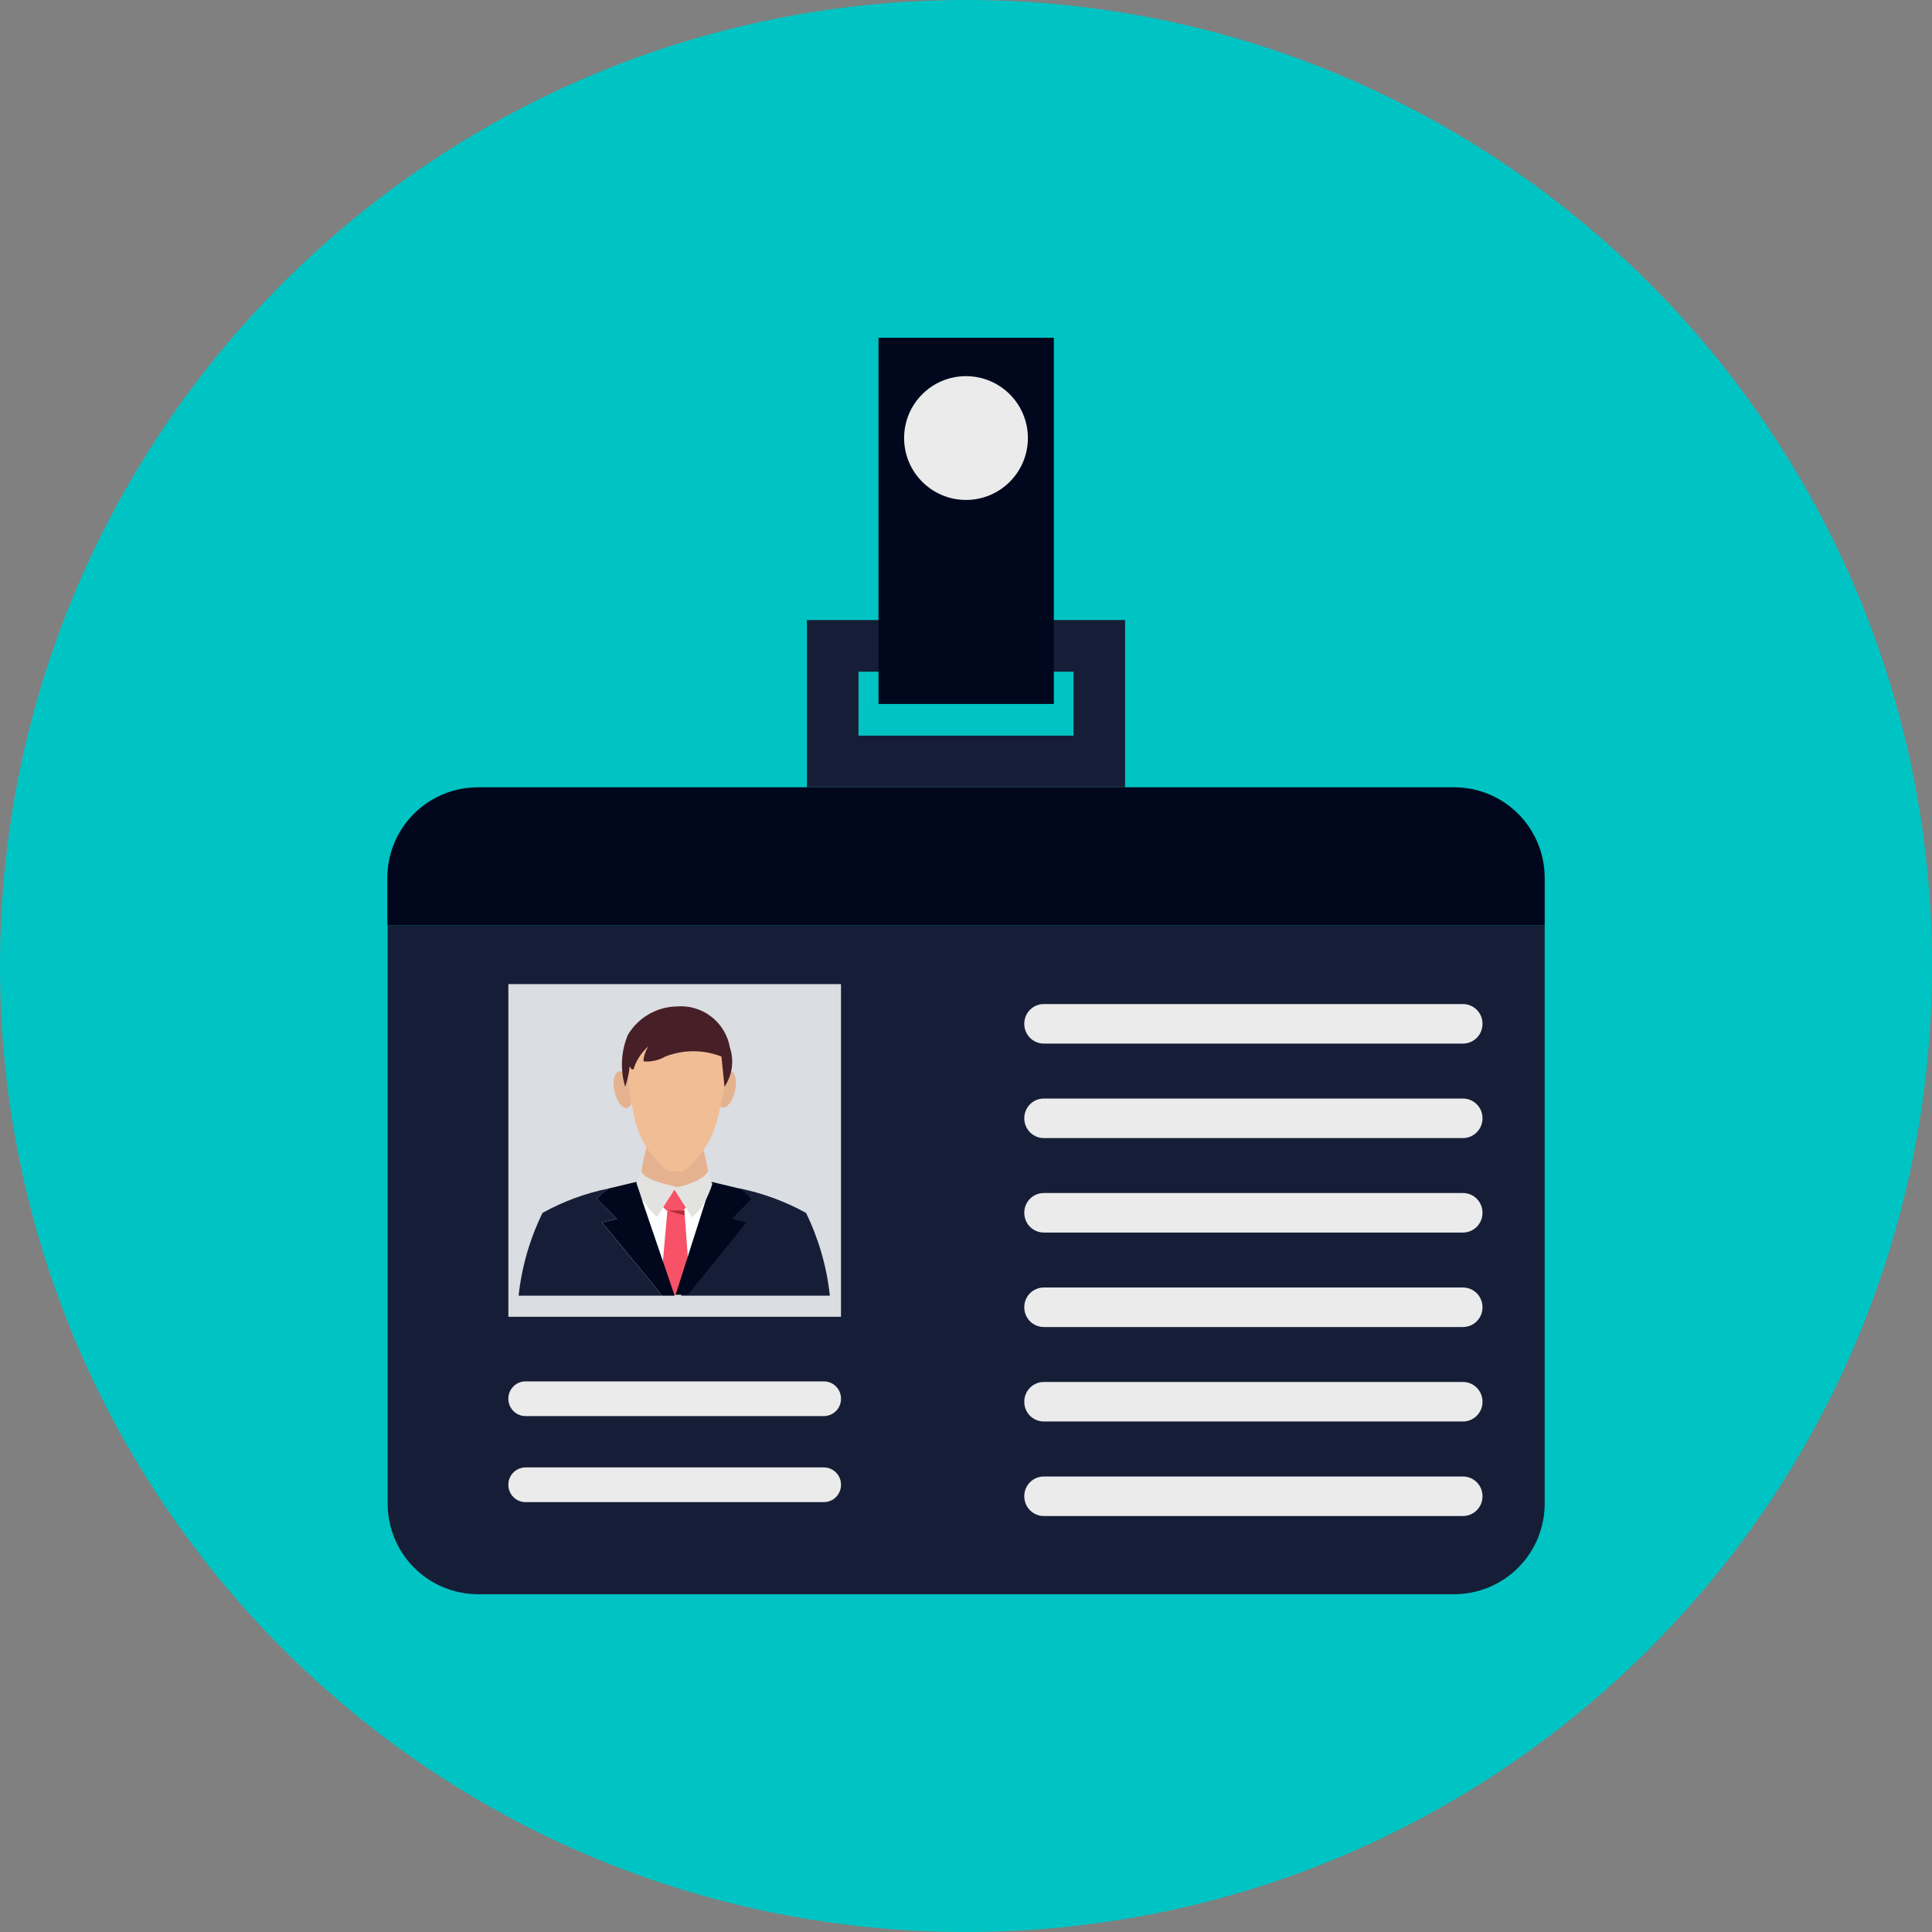 <svg width="30" height="30" viewBox="0 0 30 30" fill="none" xmlns="http://www.w3.org/2000/svg">
<rect x="0" y="0" width="30" height="30" fill="#808080" stroke="none"/>
<g clip-path="url(#clip0_196_9405)">
<path d="M15 30C23.284 30 30 23.284 30 15C30 6.716 23.284 0 15 0C6.716 0 0 6.716 0 15C0 23.284 6.716 30 15 30Z" fill="#00C4C3"/>
<path d="M23.986 13.631V14.372H6.014V13.631C6.014 13.258 6.162 12.901 6.426 12.637C6.69 12.373 7.047 12.225 7.42 12.225H22.58C22.953 12.225 23.31 12.373 23.574 12.637C23.838 12.901 23.986 13.258 23.986 13.631Z" fill="#01081E"/>
<path d="M23.986 14.372V23.348C23.986 23.721 23.838 24.079 23.574 24.343C23.31 24.607 22.953 24.755 22.579 24.755H7.425C7.052 24.755 6.694 24.607 6.43 24.343C6.167 24.079 6.019 23.721 6.019 23.348V14.372H23.986Z" fill="#161E37"/>
<path d="M22.716 15.591H16.209C16.041 15.591 15.905 15.727 15.905 15.895V15.9C15.905 16.068 16.041 16.205 16.209 16.205H22.716C22.884 16.205 23.02 16.068 23.02 15.9V15.895C23.02 15.727 22.884 15.591 22.716 15.591Z" fill="#EBEBEB"/>
<path d="M22.716 17.058H16.209C16.041 17.058 15.905 17.194 15.905 17.363V17.367C15.905 17.535 16.041 17.672 16.209 17.672H22.716C22.884 17.672 23.02 17.535 23.02 17.367V17.363C23.02 17.194 22.884 17.058 22.716 17.058Z" fill="#EBEBEB"/>
<path d="M22.716 18.525H16.209C16.041 18.525 15.905 18.661 15.905 18.83V18.834C15.905 19.003 16.041 19.139 16.209 19.139H22.716C22.884 19.139 23.02 19.003 23.02 18.834V18.83C23.02 18.661 22.884 18.525 22.716 18.525Z" fill="#EBEBEB"/>
<path d="M22.716 19.992H16.209C16.041 19.992 15.905 20.129 15.905 20.297V20.302C15.905 20.47 16.041 20.606 16.209 20.606H22.716C22.884 20.606 23.02 20.47 23.02 20.302V20.297C23.02 20.129 22.884 19.992 22.716 19.992Z" fill="#EBEBEB"/>
<path d="M22.716 21.459H16.209C16.041 21.459 15.905 21.596 15.905 21.764V21.769C15.905 21.937 16.041 22.073 16.209 22.073H22.716C22.884 22.073 23.02 21.937 23.02 21.769V21.764C23.02 21.596 22.884 21.459 22.716 21.459Z" fill="#EBEBEB"/>
<path d="M22.716 22.927H16.209C16.041 22.927 15.905 23.063 15.905 23.231V23.236C15.905 23.404 16.041 23.541 16.209 23.541H22.716C22.884 23.541 23.02 23.404 23.02 23.236V23.231C23.02 23.063 22.884 22.927 22.716 22.927Z" fill="#EBEBEB"/>
<path d="M12.792 22.786H8.161C8.013 22.786 7.894 22.906 7.894 23.053V23.058C7.894 23.205 8.013 23.325 8.161 23.325H12.792C12.94 23.325 13.059 23.205 13.059 23.058V23.053C13.059 22.906 12.94 22.786 12.792 22.786Z" fill="#EBEBEB"/>
<path d="M12.792 21.45H8.161C8.013 21.45 7.894 21.57 7.894 21.717V21.722C7.894 21.869 8.013 21.989 8.161 21.989H12.792C12.94 21.989 13.059 21.869 13.059 21.722V21.717C13.059 21.57 12.94 21.45 12.792 21.45Z" fill="#EBEBEB"/>
<path d="M13.059 15.281H7.894V20.447H13.059V15.281Z" fill="#DADDE1"/>
<path d="M16.669 10.43V11.423H13.331V10.43H16.669ZM17.47 9.628H12.53V12.225H17.47V9.628Z" fill="#161E37"/>
<path d="M16.364 5.245H13.641V10.931H16.364V5.245Z" fill="#01081E"/>
<path d="M15 7.763C15.531 7.763 15.961 7.332 15.961 6.802C15.961 6.271 15.531 5.841 15 5.841C14.469 5.841 14.039 6.271 14.039 6.802C14.039 7.332 14.469 7.763 15 7.763Z" fill="#EBEBEB"/>
<path d="M11.545 18.652H9.408V19.908H11.545V18.652Z" fill="white"/>
<path d="M12.886 20.119H10.575L11.095 18.492L11.489 18.455C11.849 18.529 12.195 18.657 12.516 18.834C12.713 19.238 12.838 19.672 12.886 20.119Z" fill="#161E37"/>
<path d="M10.181 18.431H10.781L10.748 18.642L10.608 18.797H10.35L10.2 18.642L10.181 18.431Z" fill="#F75267"/>
<path d="M10.678 19.486L10.627 18.792H10.364L10.247 20.109C10.314 20.105 10.382 20.105 10.449 20.109C10.51 20.105 10.572 20.096 10.631 20.081L10.674 20.03L10.678 19.486Z" fill="#F75267"/>
<path d="M10.992 18.178C10.959 18.497 10.575 18.45 10.477 18.431C10.378 18.413 10.008 18.492 9.961 18.178C9.991 17.996 10.033 17.816 10.088 17.639C10.12 17.578 10.397 17.639 10.477 17.639C10.556 17.639 10.833 17.573 10.866 17.639C10.919 17.816 10.961 17.996 10.992 18.178Z" fill="#E5B28F"/>
<path d="M11.412 16.944C11.448 16.788 11.417 16.647 11.344 16.631C11.271 16.614 11.182 16.727 11.147 16.884C11.111 17.04 11.141 17.181 11.215 17.197C11.288 17.214 11.376 17.101 11.412 16.944Z" fill="#E5B28F"/>
<path d="M9.74 17.203C9.813 17.187 9.844 17.046 9.808 16.89C9.772 16.733 9.684 16.62 9.611 16.637C9.537 16.653 9.507 16.794 9.543 16.95C9.579 17.107 9.667 17.22 9.74 17.203Z" fill="#E5B28F"/>
<path d="M10.476 20.119H10.284L9.347 18.98L9.576 18.928L9.267 18.619C9.317 18.553 9.379 18.498 9.45 18.455L9.881 18.352L9.98 18.666L10.476 20.119Z" fill="#01081E"/>
<path d="M10.284 20.119L9.347 18.98L9.577 18.928L9.267 18.619C9.318 18.553 9.38 18.498 9.45 18.455C9.091 18.528 8.744 18.656 8.424 18.834C8.227 19.238 8.101 19.672 8.053 20.119H10.284Z" fill="#161E37"/>
<path d="M10.5 18.431L10.476 18.469L10.204 18.895C10.122 18.833 10.055 18.753 10.008 18.661C9.957 18.57 9.917 18.474 9.886 18.375V18.347L9.947 18.173C9.984 18.314 10.364 18.398 10.462 18.417L10.5 18.431Z" fill="#E2E2E0"/>
<path d="M11.363 18.928L11.592 18.98L10.725 20.053L10.683 20.105H10.491L10.688 19.486L10.95 18.666L11.049 18.352L11.48 18.455C11.552 18.498 11.615 18.553 11.667 18.619L11.363 18.928Z" fill="#01081E"/>
<path d="M11.062 18.38C11.032 18.479 10.991 18.575 10.94 18.666C10.893 18.758 10.826 18.838 10.744 18.9L10.472 18.473L10.448 18.436H10.472C10.57 18.436 10.94 18.328 10.987 18.192L11.048 18.366L11.062 18.38Z" fill="#E2E2E0"/>
<path d="M10.364 18.797H10.627V18.872" fill="#B22B39"/>
<path d="M11.123 17.442C11.036 17.742 10.853 18.005 10.603 18.192H10.388C10.139 18.005 9.958 17.741 9.872 17.442C9.769 17.025 9.723 16.596 9.736 16.167C9.783 15.923 10.28 15.942 10.519 15.966C10.758 15.989 11.255 15.923 11.302 16.167C11.3 16.598 11.24 17.027 11.123 17.442Z" fill="#F1BD95"/>
<path d="M9.708 16.875C9.744 16.772 9.767 16.665 9.778 16.556C9.778 16.556 9.829 16.673 9.853 16.556C9.899 16.437 9.973 16.331 10.069 16.247C10.069 16.247 9.984 16.378 9.994 16.481C10.111 16.491 10.229 16.465 10.331 16.406C10.611 16.296 10.923 16.296 11.203 16.406L11.25 16.875C11.309 16.787 11.348 16.686 11.363 16.58C11.377 16.474 11.368 16.367 11.334 16.266C11.301 16.076 11.198 15.905 11.045 15.787C10.893 15.669 10.701 15.612 10.509 15.628C10.356 15.631 10.205 15.673 10.072 15.75C9.94 15.827 9.829 15.937 9.75 16.069C9.643 16.325 9.628 16.61 9.708 16.875Z" fill="#471F27"/>
</g>
<defs>
<clipPath id="clip0_196_9405">
<rect width="30" height="30" fill="white"/>
</clipPath>
</defs>
</svg>
